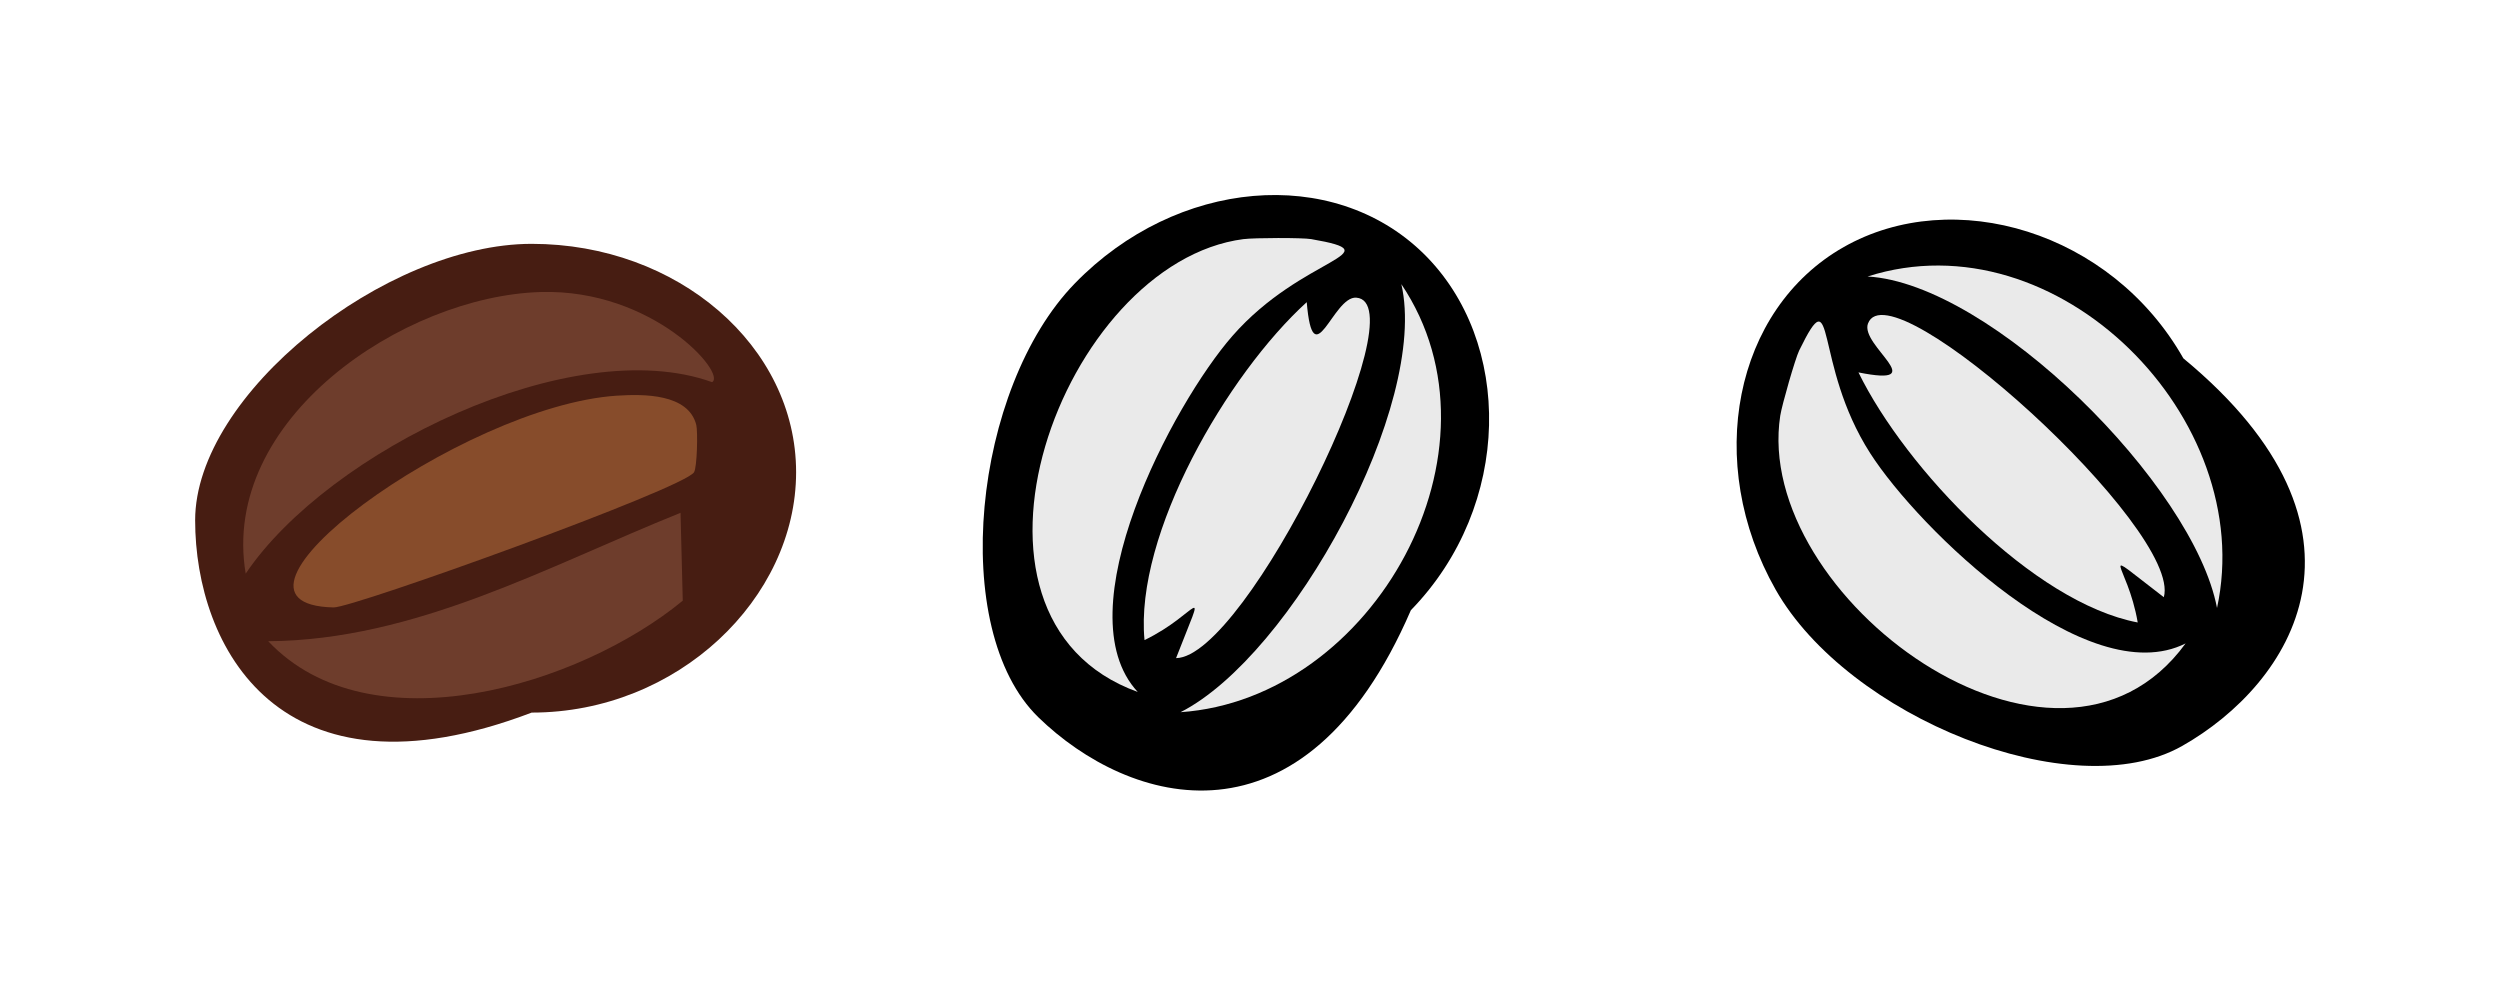 <?xml version="1.0" encoding="UTF-8" standalone="no"?>
<svg
   width="104"
   height="41"
   viewBox="0 0 104 41"
   fill="none"
   version="1.1"
   id="svg12"
   sodipodi:docname="loading_coffee_1.svg"
   inkscape:version="1.3 (0e150ed, 2023-07-21)"
   inkscape:export-filename="loading_coffee_1.png"
   inkscape:export-xdpi="192"
   inkscape:export-ydpi="192"
   xmlns:inkscape="http://www.inkscape.org/namespaces/inkscape"
   xmlns:sodipodi="http://sodipodi.sourceforge.net/DTD/sodipodi-0.dtd"
   xmlns="http://www.w3.org/2000/svg"
   xmlns:svg="http://www.w3.org/2000/svg">
  <defs
     id="defs12" />
  <sodipodi:namedview
     id="namedview12"
     pagecolor="#ffffff"
     bordercolor="#999999"
     borderopacity="1"
     inkscape:showpageshadow="0"
     inkscape:pageopacity="0"
     inkscape:pagecheckerboard="0"
     inkscape:deskcolor="#d1d1d1"
     showgrid="false"
     inkscape:zoom="7.2954382"
     inkscape:cx="52.635632"
     inkscape:cy="20.218114"
     inkscape:current-layer="svg12" />
  <g
     id="g15"
     transform="translate(3.772)">
    <g
       id="g13"
       transform="translate(0.182,0.902)">
      <path
         d="m 55.244,9.626 c 3.76,3.659 3.732,10.504 -0.506,14.857 -4.457,10.315 -11.737,8.113 -15.497,4.453 -3.76,-3.659 -2.714,-13.7 1.523,-18.053 4.237,-4.354 10.72,-4.916 14.48,-1.257 z"
         fill="#000000"
         id="path1" />
      <path
         d="m 47.781,9.045 c 0.434,-0.057 2.448,-0.063 2.812,0 3.489,0.606 -0.362,0.691 -3.28,4.03 -2.47,2.827 -7.055,11.454 -3.937,14.808 -8.589,-3.101 -3.145,-17.864 4.405,-18.839 z"
         fill="#eaeaea"
         id="path2" />
      <path
         d="m 52.468,11.481 c 2.624,0.186 -4.583,14.965 -7.498,14.995 1.336,-3.438 0.971,-1.856 -1.312,-0.75 -0.419,-4.405 3.442,-11.055 6.748,-14.058 0.268,3.156 1.086,-0.257 2.062,-0.188 z"
         fill="#eaeaea"
         id="path3" />
      <path
         d="m 54.342,10.918 c 4.631,6.882 -1.147,17.251 -9.185,17.807 4.63,-2.355 10.34,-12.782 9.185,-17.807 z"
         fill="#eaeaea"
         id="path4" />
    </g>
    <g
       id="g14"
       transform="translate(-3.198,0.712)">
      <path
         d="M 76.127,9.564 C 80.691,6.974 87.255,8.911 90.254,14.195 98.915,21.353 94.769,27.73 90.206,30.319 85.643,32.909 76.293,29.103 73.294,23.819 70.296,18.536 71.564,12.153 76.127,9.564 Z"
         fill="#000000"
         id="path5" />
      <path
         d="m 73.487,16.568 c 0.067,-0.433 0.623,-2.369 0.785,-2.7 1.556,-3.181 0.562,0.541 2.954,4.274 2.026,3.16 9.03,9.971 13.121,7.912 -5.375,7.383 -18.032,-1.964 -16.861,-9.486 z"
         fill="#eaeaea"
         id="path6" />
      <path
         d="m 77.134,12.748 c 0.911,-2.468 13.092,8.577 12.307,11.384 -2.929,-2.242 -1.511,-1.45 -1.086,1.051 -4.347,-0.827 -9.655,-6.39 -11.617,-10.403 3.106,0.624 0.057,-1.114 0.395,-2.032 z"
         fill="#eaeaea"
         id="path7" />
      <path
         d="M 77.117,10.79 C 85.018,8.264 93.363,16.706 91.654,24.58 90.684,19.477 82.264,11.084 77.117,10.79 Z"
         fill="#eaeaea"
         id="path8" />
    </g>
    <g
       id="g12"
       transform="translate(4.346,1.144)">
      <path
         d="m 25,18.5 c 0,5.247 -4.925,10 -11,10 -10.5,4 -14,-2.753 -14,-8 0,-5.247 7.925,-11.5 14,-11.5 6.075,0 11,4.253 11,9.5 z"
         fill="#471d12"
         id="path9" />
      <path
         d="m 17.567,15.315 c 1.063,-0.067 2.95,-0.094 3.28,1.218 0.067,0.266 0.036,1.756 -0.093,1.968 C 20.333,19.183 6.577,24.142 5.759,24.125 -0.158,23.996 11.081,15.724 17.567,15.314 Z"
         fill="#874c2b"
         id="path10" />
      <path
         d="m 14.381,11.004 c 4.671,-0.133 7.741,3.403 7.123,3.749 C 15.692,12.661 5.551,17.6 2.103,22.719 1.024,16.309 8.659,11.167 14.381,11.004 Z"
         fill="#6e3d2c"
         id="path11" />
      <path
         d="m 20.192,20.189 0.093,3.655 C 15.988,27.383 7.271,30.02 3.04,25.531 9.171,25.488 14.649,22.418 20.192,20.189 Z"
         fill="#6e3d2c"
         id="path12" />
    </g>
  </g>
</svg>
